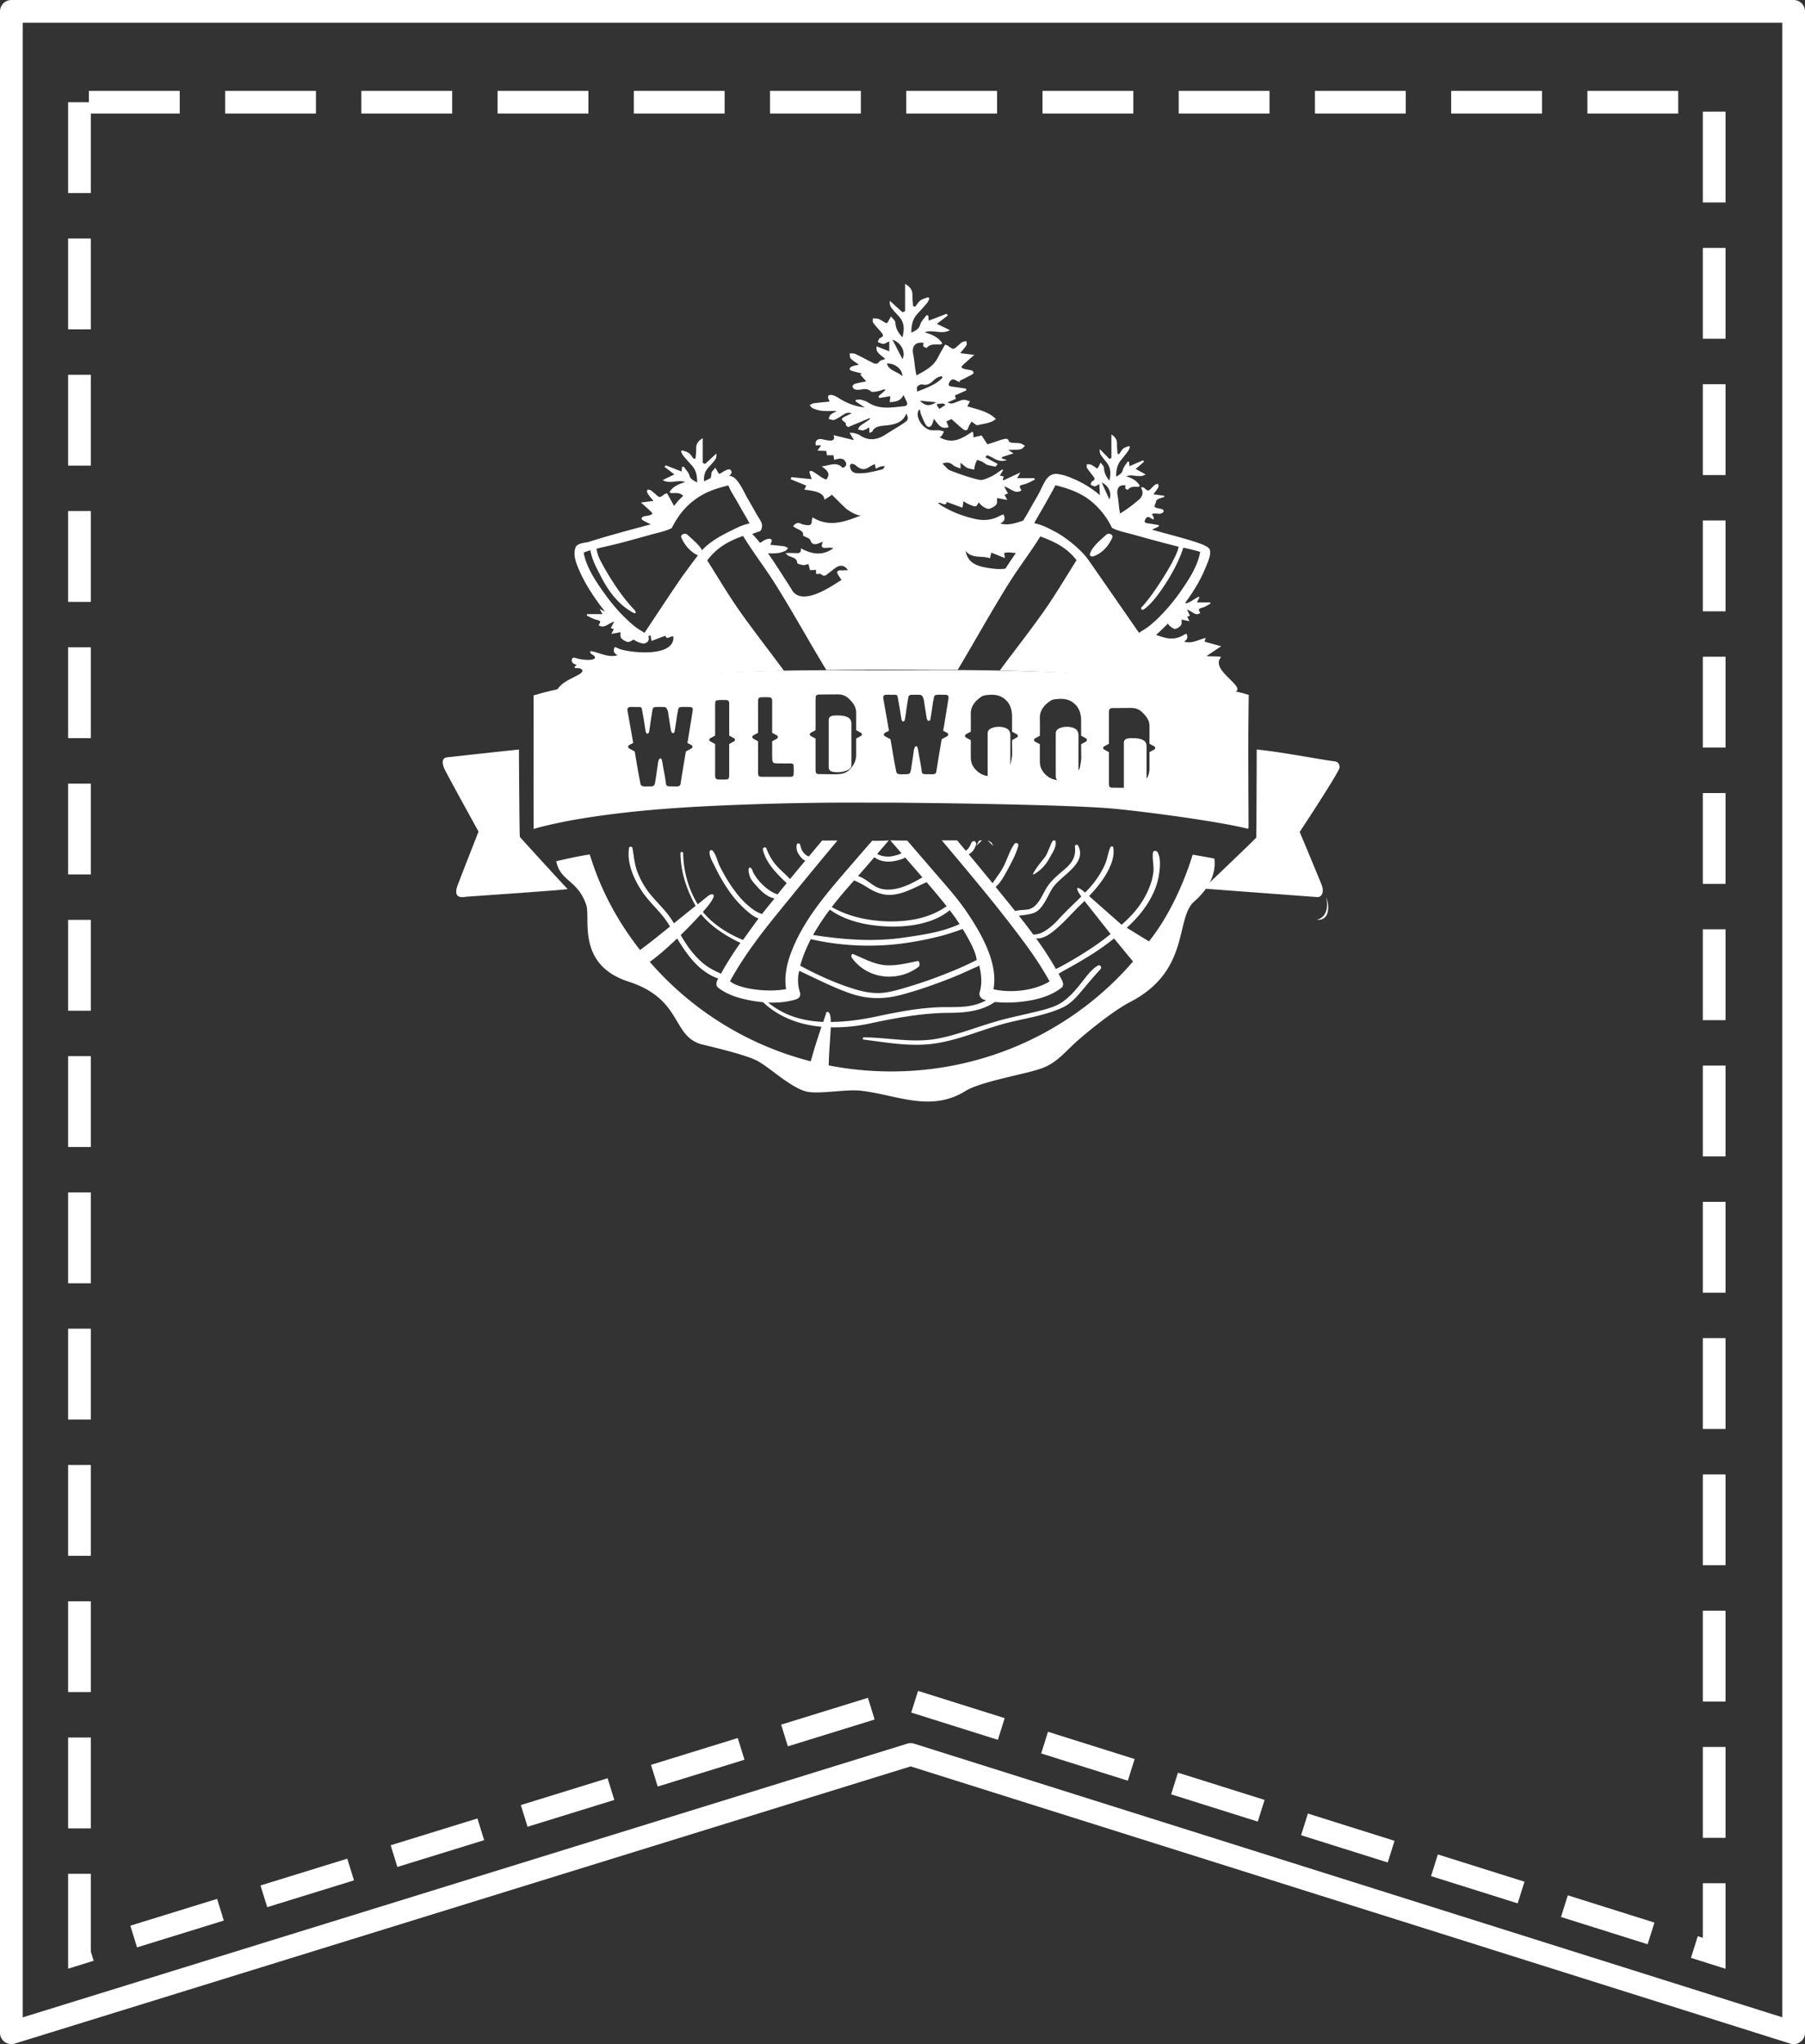 <svg width="159" height="180" viewBox="0 0 159 180" xmlns="http://www.w3.org/2000/svg"><rect x="0" y="0" width="159" height="180" fill="#333333" stroke="none"/><title>4E6E4724-DC27-46AC-B082-FC7BBC739533</title><g fill="none" fill-rule="evenodd"><g stroke="#FFF" stroke-width="2"><path stroke-linecap="round" stroke-linejoin="round" d="M1 1v177.999l79.22-24.504L158 179V1z"/><path d="M7 9v163l72.66-22.438L151 172V9H7z" stroke-dasharray="8,4"/></g><g fill="#FFF"><path d="M79.479 33.133c.049-.6-.649-1.16-1.35-1.125.148.65.967.7 1.35 1.125m3.54.13l-.067-.15c-.14.05-.294.085-.417.157-.406.236-.625.75-1.308.58-.114-.028-.347.09-.419.192-.073.105-.016.274-.016.445.889-.359 1.685-.637 2.227-1.225m6.467 15.442c-.347-.038-.696-.097-1.033-.009l.068.443-1.206-.476-.105.502c-.707-.268-1.562.07-2.149-.648.227 1.241 1.282 1.395 2.322 1.545.409.06.806.069 1.182.01l.072-.11c.275-.422.556-.844.849-1.257m-6.015-13.27c.367.202.6.025.847-.057.195-.064.387-.163.587-.172.175-.009.357.085.536.134l-.23.444c.87.264 1.838.44 2.512 1.108-.413.382-1.05.404-1.611.55-.11.028-.305-.177-.534-.32-.097.18-.227.352-.282.54-.08.273-.268.278-.456.132-.348-.268-.66-.569-1.028-.892-.079.038-.247.116-.442.205.062.163.127.34.194.515-.55.139-.75.023-1.298-.744-.058.18-.09.34-.16.487-.125.256-.36.321-.531.069-.2-.299-.317-.64-.454-.966-.05-.122-.053-.256-.08-.392-.078.022-.1.022-.104.03-.375.595.382 1.755 1.168 1.784.213.008.427-.015.638.003.141.012.277.071.415.11-.058.11-.109.224-.178.329-.042.061-.116.109-.197.182 1.173.65 2.015.06 2.897-.516.03.11.057.176.065.243.009.073.002.147.002.274l.72-.174.514.785c.14-.045.343-.106.545-.172.284-.092.559-.205.849-.274.188-.046.429-.115.487.176.01.059.184.12.29.133.24.03.49.008.724.054.152.03.28.142.42.218-.121.1-.225.25-.371.292-.207.06-.447.044-.672.056-.115.006-.231.001-.442.001l.462.314-.968.313c-.029.04-.058.082-.088.121l.48.15c-.783.283-1.196-.26-1.748-.422l-.155.178c.366.198.732.395 1.096.594-.064.08-.128.16-.194.24-.253-.057-.516-.094-.758-.176-.148-.05-.254-.18-.395-.251-.147-.074-.314-.12-.471-.178-.057.134-.125.268-.166.406-.044.15-.065.305-.096.457-.209-.052-.442-.073-.623-.165-.2-.101-.353-.269-.575-.448v.524c-.275-.122-.502-.176-.644-.298-.246-.214-.488-.32-.951-.146.257.234.43.509.697.611.821.317 1.664.615 2.532.818.295.069.716-.126 1.031-.273.362-.17.671-.42 1.003-.636.03.02.058.043.087.063l-.299.469c.143.035.247.06.363.09l-.103.25.07.084c.464-.215.925-.43 1.49-.694l-.29.5h1.512l.051.13c-.291.134-.566.31-.877.394-.534.147-.547.129-.3.556-.591.367-.93-.2-1.535-.344l.342.61-.304.123.243.452-.895-.168c-.018.209.038.43-.067.564-.129.167-.372.3-.6.377-.233.081-.782-.28-.94-.566-.095.126-.192.356-.286.356-.209-.002-.422-.11-.62-.193-.145-.06-.268-.152-.449-.258l-.093.57-1.377-.505c-.114.473-.48-.013-.78.079.11.087.194.169.295.232.906.558 1.907.945 2.99 1.187.761.17 1.475.103 2.14-.265.097-.054.212-.086.344-.138.177.34.133.6-.289.799.74.208 1.358-.045 2.021-.245 0 0 .233-.368.362-.597.281-.493.555-.99.846-1.475.632-1.052.812-2.324 2.07-1.997h.002c.432.07.875.26 1.244.42a8.82 8.82 0 0 1 2.238 1.401l-.048-.975c-.164.084-.279.188-.397.191-.125.004-.252-.088-.379-.138.048-.104.07-.269.152-.302.284-.12.214-.27.084-.442-.181-.242-.38-.474-.542-.727-.054-.084-.017-.221-.021-.334.13.014.274-.001.384.05.19.09.357.223.524.33.058-.052.08-.065.09-.083.075-.146.148-.293.221-.44.105.157.292.314.297.474.012.435.199.782.474 1.115.123-.552.156-1.091-.228-1.58-.18-.23-.378-.45-.531-.695-.087-.14-.104-.319-.089-.504l.85.872c.06-.028.118-.058.176-.086v-2.074c.398.257.503.532.493.875-.006.276.029.551.045.826l.147.03c.116-.163.204-.354.354-.48.137-.116.34-.16.513-.235l.081.1c-.052.114-.084.24-.158.34-.205.28-.425.552-.645.822-.338.414-.414.89-.409 1.438.282-.167.512-.278.589-.606.062-.26.281-.488.431-.73l.113.027.036.391 1.196-.521.09.124-.738.64.876.478c-.559.364-1.155-.075-1.703.167.491.162.933.37 1.191.842-.05.033-.096.086-.139.086-.335-.007-.682-.064-.914.264-.013 0-.19-.07-.226-.137-.034-.061.014-.166.025-.25-.55-.102-.817.246-.706.859.07.385.097.777.145 1.167.016.125.04.25.073.445.622-.366 1.17-.795 1.675-1.233.557-.48.183-1 .183-1a.11.11 0 0 1 .007-.037c.039-.087.228-.011.256.013.362.314.36.314.693-.023.089-.088.17-.187.274-.255.073-.047.18-.052.27-.075.008.1.058.223.015.3-.117.21-.274.4-.429.62l.946.131c.175.187-.692.16-.716.508-.005.08-.158.4-.138.443.032.063.138.105.221.128.153.045.318.056.467.11.058.02.122.118.12.178-.003.054-.085.118-.146.155-.264.159-.626-.057-.894.096.012.035.273.363.128.47-.089-.047-.185-.085-.265-.142-.205-.14-.328-.082-.435.12-.118.22-.069.323.191.355.304.039.604.096.906.146.368.076-.302.3-.477.39l-.009.032c1.87.54 4.467 1.144 4.933 1.586.409.314-.043 1.276-.28 1.843-.37.888-.857 1.727-1.402 2.513-.12.174-.244.347-.369.519.359.11 1.258-.766 1.27-.5l-.223.433h1.154l.04.113c-.222.117-.433.268-.67.34-.408.128-.418.112-.229.483-.451.316-.71-.175-1.171-.299l.26.528c-.064.03-.147.066-.233.105.058.119.108.225.186.392l-.683-.146c-.013.18.03.371-.05.488-.098.145-.284.259-.458.326-.171.067-.567-.221-.702-.462-.081.08-.71.715-1.042.998.255.095.516.177.783.245.58.147 1.125.088 1.632-.23.075-.047.162-.074.264-.12.135.293.1.52-.22.692.7.221 1.255-.167 1.913-.322l-.104.332c.462.127.91.25 1.464.405-.462.31-.862.577-1.282.86.072.044 1.15.007 1.282.089-1.13 1.204 2.734 2.822.955 3.142a40.899 40.899 0 0 0-3.239-.642c-2.55-.414-5.126-.67-7.7-.864a185.436 185.436 0 0 0-9.51-.458c.211-.288.426-.575.64-.86 1.09-1.448 2.201-2.881 3.246-4.363 1.016-1.444 1.927-2.992 2.868-4.481-.846-1.112-1.941-1.637-3.191-2.095-.86 1.4-1.876 2.702-2.75 4.096-1.572 2.508-3.002 5.104-4.52 7.644-.677-.005-9.725-.014-10.776.008v.005c-.269.001-.537.004-.806.007a211.042 211.042 0 0 1-1.71-2.894c-.927-1.595-1.85-3.195-2.835-4.754-.89-1.411-1.92-2.733-2.786-4.156-1.301.467-2.28 1.004-3.156 2.154.99 1.564 1.92 3.151 2.996 4.66 1.221 1.71 2.516 3.364 3.763 5.055h-.002c-.866.022-1.734.049-2.602.08-5.23.191-10.507.494-15.663 1.447-.598.11-1.194.234-1.786.375L49 60.946c.367-1.163 2.616-1.488 2.267-1.975-.21-.29-1.016.064-.463-.437-.631-.1-.483-.684-.196-.62.787.278 2.225.3 1.685-.207-.336-.155-.439-.433-.12-.348.77.163 1.42.57 2.242.337-.377-.18-.416-.417-.259-.725.119.048.221.077.308.126.595.333 5.001.925 4.852-1.045-.268-.084-.596.357-.697-.072-.413.152-.812.302-1.231.457l-.085-.515c-.074.044-.138.086-.198.123l.014.026c.146.307-.158.645-.504.59-.268-.042-.543-.171-.811-.347-.195.146-.427.251-.553.206-.204-.07-.421-.19-.536-.342-.093-.121-.044-.322-.06-.51l-.8.152.217-.41-.271-.11.305-.554c-.541.131-.845.645-1.374.313.222-.388.21-.372-.267-.505-.278-.077-.524-.234-.785-.356l.046-.119h1.352l-.259-.452.483.227c-.329-.401-.64-.82-.93-1.248-.54-.794-1.031-1.624-1.403-2.513-.236-.57-.496-1.235-.28-1.845.094-.443.959-.46 1.144-.52a63.81 63.81 0 0 1 2.485-.74c.93-.263 2.048-.559 2.983-.806l.007-.014a26.61 26.61 0 0 1-.627-.324c-.073-.039-.167-.107-.171-.163-.003-.063.072-.165.141-.187.174-.056.367-.068.546-.115.097-.025.222-.068.259-.135.024-.043-.068-.152-.134-.212-.255-.24-.52-.473-.866-.783l1.107-.137c-.182-.23-.372-.427-.502-.65-.21-.363.096-.427.334-.235.11.088.219.174.32.266.392.354.39.354.814.025.036-.029.092-.038.227-.088.2.362.405.707.583 1.062l.054.041h.002a5.14 5.14 0 0 1 .787-.863c-.27-.31-.665-.255-1.047-.249-.05.002-.104-.056-.163-.09.303-.494.821-.711 1.395-.882-.64-.253-1.34.208-1.995-.174l1.028-.5c-.294-.229-.58-.45-.866-.67l.105-.133 1.401.547c.013-.12.028-.265.045-.408l.13-.03c.176.254.435.492.505.765.091.343.361.46.69.636.006-.575-.082-1.074-.478-1.507a23.004 23.004 0 0 1-.757-.862c-.085-.104-.123-.236-.184-.356l.095-.105c.203.079.44.126.6.247.177.132.281.333.416.503l.17-.032c.02-.288.062-.578.054-.866-.01-.36.112-.648.577-.916v2.173l.207.09.997-.914c.016.195-.002.383-.104.528-.18.257-.411.488-.623.729-.33.375-.397.779-.353 1.195a7.66 7.66 0 0 1 .56-.277h.001c.047-.135.076-.278.08-.431.006-.17.225-.332.347-.497.087.153.172.308.26.462.012.02.037.032.107.087.194-.114.394-.243.613-.347.432-.202.488.21.425.298a4.123 4.123 0 0 1-.174.226c.716 0 1.243 1.363 1.614 1.993.285.482.558.972.835 1.46.138.24.375.537.428.832.015.307-.052.547-.237.602-.245.073-.38.14-.625.22.242.251.473.515.696.788.079-.046.154-.094.23-.144a1.38 1.38 0 0 1 .497-.215c.202-.033.347.058.274.268-.026.072-.057.143-.105.261.439.045.843.077 1.241.133.117.017.222.1.333.152-.072.074-.129.175-.21.228a.264.264 0 0 1-.038.019c-.23.092-.477.182-.727.205-.255.024-.513.018-.798.013.498.699.957 1.428 1.414 2.134.3.463.483.749.773 1.22 1.06 1.374 3.926-.842 4.292-1.008-.093-.14-.214-.3-.313-.469-.142-.245-.08-.393.288-.381.185.006.373-.012.591-.02-.272-.379-.61-.479-.965-.279-.262.148-.478.352-.718.528-.206.149-.383.397-.703.103-.06-.056-.257-.008-.417-.008l-.022-.361-.517.023-.145-.536c-.17.035-.332.106-.478.089-.186-.025-.508-.12-.511-.189-.009-.396-.363-.462-.671-.589a.686.686 0 0 1-.348-.282h.015c.27 0 .542-.013.812.004.293.018.567.042.519-.424 1.006.561 1.952.671 2.877-.023-.15-.01-.3-.045-.444-.028-.602.065-.695-.018-.501-.532-.174.07-.313.139-.462.182-.386.112-.53-.015-.65-.337-.056-.147-.366-.226-.634-.378.115-.452-.518-.538-.874-.822.177-.243.37-.374.705-.222.105.048.226.079.345.096.494.08.595.004.605-.425.001-.047.025-.096.063-.233 1.515.938 2.905.347 4.309-.183-.308.123-1.183-.43-1.365-.593-.415-.378-.802-.78-1.255-1.224-.137.163-.564.363-.644.458-.022-.683-.973-.794-1.773-.9l.17-.356a600.8 600.8 0 0 1-1.377-.562 4.38 4.38 0 0 0 .068-.18l1.784.176-.193-.615c.08-.436.948.52 1.476.647.429-.494.09-.826-.409-1.158.704-.062 1.328-.466 1.853.135.305-.106.378-.283.275-.502-.204-.435-.61-.317-1.016-.205-.023-.149-.044-.268-.066-.406h-.57l-.066-.378c-.228-.01-.464-.02-.776-.031l.33-.465h-.47c-.106-.415.154-.631.602-.53.16.036.323.075.487.095.353.04.635.002.472-.462l1.8.437-.39-.654c.2.018.317.01.42.04.171.05.355.1.495.193.798.529 1.543.397 2.286-.087.55-.359 1.136-.68 1.669-1.057.328-.23.315-.373.13-.78-.265.71-.853.94-1.67 1.041-.44.055-1.081.018-1.321.54-.024.05-.144.071-.264.128v-.478c-.203.097-.37.214-.557.252-.134.027-.298-.052-.45-.086.065-.102.103-.23.2-.303.255-.196.539-.368.806-.555.035-.026.038-.083.066-.149l-1.783.745c-.051.021-.13.078-.146.066-.084-.059-.232-.169-.213-.2.164-.267-.72-.4-.127-.704.186-.095.378-.183.65-.315-.407-.127-.599.036-.81.17-.24.151-.477.317-.747.415-.121.045-.318-.056-.48-.09.055-.124.076-.271.173-.363.126-.12.312-.195.556-.338-.494 0-.908.028-1.311-.01-.28-.026-.557-.125-.814-.226-.117-.046-.185-.18-.276-.273.123-.058.24-.149.37-.166.447-.062.897-.098 1.388-.148-.052-.13-.087-.209-.115-.29-.083-.231.08-.331.306-.294.196.032.39.133.555.238.674.428 1.395.759 2.35.861l-.82-.546a3.82 3.82 0 0 0 .032-.115c.145-.011.302-.057.43-.025.231.056.475.128.66.25.979.641 2.071.441 3.155.327.252-.027.34-.157.257-.355-.078-.188-.177-.37-.304-.634-.226.524-.667.597-1.207.633l.052-.529c-.33.055-.65.11-.97.165-.027-.05-.052-.102-.079-.153l.6-.528c-.014-.033-.03-.065-.043-.099-.22.066-.435.15-.661.192-.182.034-.463.082-.549.007-.281-.254-.573-.228-.916-.163-.164.03-.36.027-.514-.022-.099-.032-.206-.179-.198-.269.006-.083.142-.198.248-.228.316-.087.642-.137.964-.202l-.525-.592.119-.116c-.282-.068-.568-.13-.845-.21-.089-.027-.219-.114-.215-.166.007-.08.094-.192.182-.225.2-.076.42-.112.64-.165-.26-.186-.53-.336-.723-.538-.101-.105-.067-.303-.095-.459.168.015.362-.01.497.053.503.237.988.502 1.48.755.242.125.447.189.644-.087.08-.11.315-.142.506-.219-.247-.316-.884-.5-.75-1.117l1.11.437v-.878c-.215.097-.365.217-.52.22-.163.006-.33-.1-.496-.16.063-.12.09-.31.197-.349.373-.14.282-.311.112-.51-.238-.28-.498-.548-.71-.841-.072-.098-.023-.255-.028-.386.17.017.36-.003.502.058.249.103.468.257.686.381.077-.061.106-.074.118-.094.1-.17.195-.341.292-.513.136.183.381.364.387.55.018.503.262.905.62 1.29.164-.64.207-1.262-.297-1.828-.237-.265-.494-.52-.696-.803-.115-.162-.135-.37-.116-.583l1.114 1.008.23-.1V25c.521.296.658.614.646 1.012-.008.318.038.637.06.956l.19.034c.151-.188.269-.41.466-.556.179-.133.444-.184.672-.271l.106.115c-.068.132-.111.278-.207.393-.27.324-.558.638-.846.95-.442.481-.542 1.032-.535 1.666.37-.196.67-.323.772-.702.08-.302.368-.565.565-.845l.146.032c.018.16.034.32.048.452.52-.2 1.044-.401 1.568-.604l.116.145c-.32.245-.638.49-.966.74.39.189.741.357 1.149.553-.733.421-1.514-.087-2.232.192.643.19 1.221.429 1.56.975-.04.024-.079.057-.115.078a.137.137 0 0 1-.067.021c-.44-.007-.893-.073-1.198.305-.004.005-.245-.08-.294-.157-.047-.072.017-.192.033-.291-.723-.117-1.073.286-.926.995.09.446.127.9.19 1.35.022.144.052.287.095.515.816-.424 1.512-.823 1.873-1.534.2-.392.429-.774.65-1.174.152.057.215.067.255.098.475.362.472.362.91-.028.115-.102.222-.216.357-.294.097-.055.234-.06.354-.088.01.116.076.259.02.347-.153.243-.358.464-.56.717l1.238.153c-.387.343-.684.6-.97.863-.072.068-.177.187-.149.236.042.073.18.122.289.148.2.052.416.066.612.127.076.025.16.137.156.206-.003.063-.11.138-.19.18-.347.184-.7.357-1.052.535l.049.12c-.118-.054-.242-.1-.348-.165-.268-.161-.43-.094-.572.139-.152.255-.088.374.253.412.397.044.792.112 1.186.168l.045.15-1.02.459c.02.06.058.175.098.29l-.738.317M53.296 48.139c-.154.035-.309.072-.46.108v.001c-.737.177-1.4.354-1.42.442 0 .005 0 .01.004.014.251 1.291 1.103 2.556 1.837 3.571.571.792 1.2 1.55 1.907 2.22.31.295.627.584.975.83.202.141.429.26.632.404.37-.543 2.919-4.427 3.486-5.185.222-.296.969-1.334 1.283-1.707.001-.001.003-.002.004-.005.614-.916 1.787-1.575 2.74-2.046.454-.224 1.116-.582 1.74-.693-.066-.125-.125-.248-.183-.348-.284-.49-.571-.979-.847-1.474-.27-.484-.626-.99-.834-1.527-.998.25-1.893.52-2.776 1.13-.919.636-1.615 1.445-2.21 2.628-.549.28-1.235.409-1.825.573-.932.26-1.865.521-2.8.766-.288.074-.761.182-1.253.298m47.266 5.326c.827-.799 3.1-4.252 3.264-5.32v-.002c-.416-.102-.83-.211-1.246-.319-.936-.245-1.868-.506-2.8-.765-.59-.164-1.276-.292-1.826-.574-.492-1.055-1.362-2.093-2.347-2.718-.859-.544-1.691-.8-2.636-1.04-.104.236-.607 1.12-.897 1.637-.274.49-.56.972-.84 1.457-.062.106-.064.123-.134.252.678.113 1.41.518 1.885.769.93.49 2.389 1.662 2.97 2.582.053.05 4.28 6.167 4.383 6.301.248-.18.531-.32.771-.503a9.86 9.86 0 0 0 .972-.857 16.35 16.35 0 0 0 1.889-2.243c.706-1.017 1.535-2.248 1.753-3.522-.442-.148-1.266-.324-1.452-.367l-.042-.002c-.483 1.705-2.383 4.748-3.503 5.45-.132.083-.277-.108-.164-.216M81.036 35.286c.453.457.837.52 1.436.133l-1.436-.133m-2.423-5.381l.885 1.721c.307-.65-.105-1.44-.885-1.721m-3.666 10.962c-.06.034-.08.156-.068.233.06.42.329.601.832.577.227-.01.46-.01.679-.05.454-.085.906-.18 1.35-.304.095-.027.14-.186.209-.283-.128.014-.264.01-.384.045-.131.038-.248.113-.417.192a55.65 55.65 0 0 0-.091-.416c-.198.104-.342.165-.466.247-.408.273-.695.269-1.082-.023-.09-.068-.168-.155-.271-.199-.085-.035-.226-.055-.291-.019m22.104 1.628c.229.502.444.98.675 1.489.236-.561-.08-1.244-.675-1.489m-13.76-6.843c-.07-.04-.138-.111-.21-.115-.151-.009-.305.02-.521.036-.003.012-.037.07-.018.109.055.113.132.218.198.327.183-.12.367-.239.55-.357m2.58 38.445c.023.031.048.063.073.093a.856.856 0 0 0-.02-.05l-.002-.004a.21.21 0 0 1 .063.21c-.092.357-.311.715-.651.876a424.75 424.75 0 0 1 2.105 2.553c.33-.515.728-.993 1.001-1.548.306-.617.513-1.348.916-1.908.121-.167.396-.067.344.142-.178.73-.603 1.493-.962 2.157-.27.5-.58 1.09-1.035 1.485l.02.021c.57.702 1.13 1.384 1.699 2.096.403-.107.97-.078 1.26-.17.865-.274 1.168-1.42 1.642-2.071.43-.592.988-1.02 1.533-1.5.561-.494.85-.96.85-1.638 0-.098-.006-.201-.018-.31-.016-.143.218-.2.282-.072.817 1.618-1.51 2.607-2.254 3.742-.417.635-.821 1.841-1.596 2.168-.375.157-.97.215-1.374.26a46.7 46.7 0 0 1 1.274 1.666c.454-.014.762-.134 1.158-.4A5.686 5.686 0 0 0 93.2 81c.578-.637 1.208-1.227 1.822-1.832.076-.073.15-.148.226-.223-.27-.385-.408-.65-.35-.728.074-.095.319.066.691.383l.024-.027c.458-.473.824-.898 1.175-1.449.265-.415.51-.85.663-1.318.128-.393.19-.806.356-1.188.045-.103.227-.14.254 0 .183.915-.36 1.989-.862 2.74-.383.575-.787 1.042-1.266 1.545l2.869 2.53c.988-.887 1.697-1.688 2.265-2.884.277-.582.49-1.216.54-1.858.04-.538-.12-1.092-.044-1.614.028-.189.307-.19.393-.05.294.477.237 1.268.164 1.8a6.1 6.1 0 0 1-.482 1.722c-.561 1.234-1.373 2.229-2.382 3.146l1.955 1.2c1.569-1.951 2.951-4.72 3.85-7.637l.03.008c.403.064 1.464.251 1.88.341.157 1.175-.317 2.53-1.88 3.871-1.545 1.607-.311 6.05-5.545 8.76-1.32.683-3.342 2.28-4.58 3.36-1.113.96-1.856 2.041-3.341 2.521-1.362.48-5.214 1.11-6.576 1.95-3.094 1.921-6.048.33-9.266-.03-1.238-.12-3.192.253-4.43.133-1.485-.12-3.695-2.356-4.81-2.837-.99-.48-3.755-1.136-4.746-1.376-2.647-.734-1.653-3.974-6.435-5.522-4.58-1.482-3.342-5.52-3.713-6.721-.73-2.24-2.3-2.077-2.649-3.882l.058-.01a23.5 23.5 0 0 1 .442-.103c.899-.2 1.54-.344 2.45-.482.96 3.134 2.446 5.882 4.431 8.419.706-.512 1.674-1.29 2.638-2.071l-.117-.192c-.63-1.038-1.566-1.786-2.257-2.775-.683-.978-1.275-2.216-1.275-3.434 0-.172.013-.345.037-.515.021-.149.279-.145.305 0 .133.743.183 1.481.469 2.192a7.193 7.193 0 0 0 1.141 1.932c.676.808 1.418 1.475 1.967 2.382.026.043.052.086.076.13.722-.585 1.337-1.088 1.911-1.537-.383-.688-.7-1.405-.93-2.144a8.788 8.788 0 0 1-.405-2.494c-.003-.151.24-.151.241 0a8.94 8.94 0 0 0 1.276 4.499c.608-.471.844-.707 1.058-.829.6-.228.466.315-.6 1.497l-.001.001c1.3 1.626 3.483 2.444 3.537 2.47.204-.286 1.052-1.477 1.37-1.89-.438-.14-.922-.576-1.168-.795a9.382 9.382 0 0 1-1.538-1.782 14.855 14.855 0 0 1-1.144-2c-.156-.332-.47-.822-.47-1.218 0-.038.003-.077.01-.113.02-.114.183-.141.258-.066.305.305.418.93.607 1.312a14.43 14.43 0 0 0 1.01 1.754c.422.617.887 1.224 1.46 1.72.274.237.562.464.887.632.108.056.207.092.388.166.407-.525.694-.86 1.109-1.38-.666-.108-1.228-.68-1.629-1.143-.214-.245-.452-.489-.553-.796-.306-.932.112-.932.246-.488.084.278.452.78.713 1.051.402.417.93.855 1.488 1.02.267-.331.534-.661.804-.99v-.001a13.583 13.583 0 0 1-1.07-1.088 5.816 5.816 0 0 1-.64-.887 3.395 3.395 0 0 1-.386-.973c-.044-.204.25-.28.319-.085a4.65 4.65 0 0 0 1.147 1.779c.298.296.637.58.918.903.476-.578.882-1.065 1.353-1.63-.205-.048-.416-.306-.575-.55a1.112 1.112 0 0 1-.179-.859c.029-.145.26-.138.294 0 .053.216.121.465.257.648.123.165.258.3.51.393h.001l1.172-1.396c.45-.002.899-.004 1.348-.004a483.84 483.84 0 0 0-3.778 4.575c-2.067 2.543-4.113 4.942-5.686 7.814.8.678 3.318 1.014 4.943.693-.182-1.087.06-2.23.452-3.251 1.056-2.756 2.93-4.954 4.848-7.18.757-.879 1.518-1.755 2.28-2.631.089 0 .176.002.266.003.443.006 1.177-.029 1.177-.029l.01.009-1.01 1.176c.39.232.933.274 1.3.203.286-.055.583-.125.84-.263-.328-.378-.659-.754-.988-1.132 0 0 1.197.023 1.49.015h.001c.816.947 1.633 1.892 2.448 2.84.967 1.122 1.963 2.221 2.794 3.443 1.305 1.924 2.788 4.523 2.357 6.814 1.467.334 3.526.172 4.944-.692-.738-1.34-1.535-2.497-2.452-3.726-2.228-2.988-4.641-5.837-7.044-8.695h.354c.393.001.61.001 1.002.004l.762.915c.001.002.001 0 .001 0 .238-.17.369-.417.48-.686a.23.23 0 0 1 .169-.153.03.03 0 0 0-.011.008l-.042.033a4.52 4.52 0 0 0 .112-.045h-.017a.162.162 0 0 0-.042.004.123.123 0 0 1 .192.056.233.233 0 0 0-.039-.03c-.003-.004-.008-.006-.012-.009zM72.36 90.415c-1.909-.175-3.732-.822-5.143-2.165a11.143 11.143 0 0 1-.965-.127c-1.063-.188-2.155-.493-3.005-1.165-.235-.187-.132-.585.03-.79-1.681-.58-2.73-2.053-3.63-3.53-.9.858-1.799 1.639-2.41 2.059a27.916 27.916 0 0 0 14.183 8.76c.23-.878.631-2.114.94-3.042zm5.859-8.833c-1.788-.068-3.666-.437-5.12-1.486a20.87 20.87 0 0 0-1.475 2.233c2.659.414 5.31.625 7.993.233 1.647-.24 3.369-.48 4.909-1.191a15.9 15.9 0 0 0-.867-1.22c-1.424 1.19-3.63 1.502-5.44 1.431zm-5.216 12.234c1.781.349 3.622.531 5.506.531 8.548 0 16.205-3.767 21.297-9.68l-1.67-2.029a22.158 22.158 0 0 1-2.459 1.706c-.593.361-1.196.71-1.806 1.04-.251.136-.366.216-.629.354a18.382 18.382 0 0 1 .301.572c.096.2.195.483-.033.663-.885.7-2.063 1.034-3.177 1.192a11.55 11.55 0 0 1-2.702.066c-1.064.75-2.457.954-3.97.957-2.392.005-4.73.446-7.06.94a14.756 14.756 0 0 1-3.422.334c-.031.941-.166 2.223-.176 3.354zm-7.78-10.789c-.611-.28-2.416-1.196-3.475-2.537a39.091 39.091 0 0 1-1.786 1.846c.31.53.634 1.05 1.026 1.52.392.474.834.923 1.353 1.27.373.248.767.43 1.168.613a27.82 27.82 0 0 1 1.714-2.712zM79.74 75.51h-.002c-.378.22-.927.318-1.245.35-.461.045-1.099-.048-1.47-.38l-.626.727c-.302.35-.513.59-.82.938.797.235 1.301.967 2.12 1.136 1.319.273 2.76-.554 3.555-1.025l-.29-.336-1.222-1.41zM67.663 88.28c1.42 1.16 3.05 1.633 4.856 1.707.186-.549.285-.866.285-.866.273-.095.369.263.38.866 1.334-.002 2.69-.197 3.96-.466 2.002-.423 4.028-.823 6.083-.837.848-.006 1.73.023 2.557-.18a4.718 4.718 0 0 0 1.088-.42c-.09-.021-.09-.024-.18-.05-.288-.083-.483-.38-.393-.669.261-.834.11-1.728-.04-2.343-.286.162-.476.22-.74.345-.602.283-1.215.548-1.835.792-1.408.553-2.845 1.06-4.313 1.446-1.56.412-3.005.387-4.541-.153-1.524-.537-2.96-1.286-4.423-1.963-.143.47-.164 1.218.05 1.862.129.384-.105.584-.392.668-.772.227-1.59.296-2.402.26zm5.606-8.408c1.516.875 3.375 1.246 5.115 1.263 1.786.016 3.545-.305 5.004-1.335a58.331 58.331 0 0 0-1.776-2.128l-.037.03c-1.072.479-2.36 1.25-3.59 1.075-.618-.087-1.112-.335-1.628-.666a8.463 8.463 0 0 0-1.116-.587h-.001c-.706.798-1.33 1.508-1.97 2.348zm12.763 4.663c-.053-.747-.79-1.999-1.232-2.734-.662.245-1.37.483-2.104.665a29.24 29.24 0 0 1-3.234.617 23.006 23.006 0 0 1-8.038-.382c-.166.317-.318.638-.454.965-.183.438-.357.9-.48 1.372 1.321.71 2.87 1.443 4.469 1.961.864.28 1.78.503 2.7.435.636-.047 1.254-.218 1.864-.393a40.965 40.965 0 0 0 4.018-1.386 27.424 27.424 0 0 0 1.966-.86c.182-.09.395-.19.525-.26zm9.5-5.2c-.122.123-.167.165-.293.286-.743.715-1.437 1.53-2.224 2.194-.485.41-1.066.864-1.745.823a27.322 27.322 0 0 1 1.746 2.692c.255-.136.379-.188.625-.326.562-.313 1.12-.635 1.665-.974.92-.574 1.688-1.1 2.526-1.783l-2.3-2.913z"/><path d="M87.5 74.5c-.17-.162-.34-.331-.5-.5.025.013.06.026.085.046.093.045.186.103.262.162.009.006.009.02.017.026.05.09.093.175.136.266m26.988-1.244v.001a556.29 556.29 0 0 1 1.923 4.631c.027.07.054.153.074.242.001.002.001.006.003.008.074.337.054.751-.37.862-3.372-.249-6.746-.498-10.118-.756 0 0 4-3.8 4.662-4.487.002-.213.014-.678.014-.846.001-.534.004-1.067.006-1.6l.018-4.32.003-.991c1.137.113 2.5.328 3.752.537 1.257.21 2.402.414 3.09.503.372.038.477.32.451.585-.268.702-2.817 4.585-3.508 5.631M116.821 79c.374 1.005.19 2.076-.821 1.996.943-.256.985-1.217.821-1.996"/><path d="M61.02 62.54c.02-.19-.043-.279-.242-.279-.19-.01-.4-.01-.63-.01-.338.01-.38.04-.432.35a6.608 6.608 0 0 0-.095.528 27.65 27.65 0 0 1-.2 1.296c-.031.16-.22.18-.273.02a.678.678 0 0 1-.063-.23c-.053-.299-.157-1.006-.2-1.246 0-.05-.052-.697-.367-.708-.305-.01-.568-.01-.778 0-.147 0-.23.08-.252.21-.043.2-.094.558-.179 1.087-.01.099-.084.637-.125.857-.012.12-.106.209-.169.19-.073-.02-.116-.08-.137-.19-.042-.23-.126-.777-.146-.928l-.179-1.006c-.043-.28-.158-.22-.663-.22v-.01h-.168c-.42-.009-.504.05-.42.48.136.767.283 1.554.473 2.692l-.357.188c-.064.041-.084.08-.084.14 0 .07.02.11.084.15l.493.27c.158.907.285 1.704.358 2.073l.147.768c.053.299.399.239.705.239.503 0 .535-.02.609-.489.041-.259.126-.807.241-1.625.032-.149.063-.259.105-.3.064-.069.158-.059.2.011.043.13.084.31.116.539.021.159.073.418.147.817.063.339.104.618.126.818.021.14.094.21.253.22.241.009.483.009.703.009.242-.01.305-.07.348-.31v-.06c.01-.018.01-.039.01-.059.2-1.246.357-2.163.41-2.473l.031-.179.494-.27c.053-.039.084-.078.084-.149 0-.06-.031-.099-.084-.14l-.358-.188.012-.08c.041-.21.135-.818.346-2.104.063-.41.105-.639.105-.699m3.72 2.605c0-.06-.031-.11-.084-.14l-.42-.23v-2.543c0-.339.041-.557-.242-.587-.2-.01-.83-.03-.935.07-.043.039-.064.19-.064.428v2.633l-.42.229c-.063.03-.095.08-.095.14 0 .069.032.11.095.14l.42.229v2.571c0 .28-.032.53.253.55.104.01.252.01.452.01.514 0 .536-.01.536-.51v-2.621l.42-.23c.053-.03.084-.07.084-.14m5.17 3.032a6.967 6.967 0 0 0 0-.708c-.01-.289-.126-.239-.809-.239-.904-.02-1.03.07-1.072-.359 0-.07-.01-.2-.01-.399v-1.196l.42-.23c.053-.04.084-.08.084-.14 0-.07-.031-.109-.084-.148l-.42-.23v-2.504c0-.378.041-.598-.252-.617-.106-.01-.253-.01-.463-.01-.515 0-.525.02-.525.508v2.622l-.42.23c-.064.04-.085.08-.085.15 0 .06.02.099.085.14l.42.229v2.662c0 .448.02.468.493.468h2.155c.231 0 .473.04.483-.229m6.012-3.509a.16.16 0 0 0-.084-.14l-.42-.229v-1.496c0-.449-.127-.777-.643-1.276-.261-.26-.587-.379-.966-.379-.021 0-.515 0-1.493.01-.198 0-.43-.02-.462.22 0 .08-.01.199-.01.348v2.573l-.421.23a.159.159 0 0 0-.083.139c0 .07.031.11.083.14l.42.229v2.512c0 .36 0 .479.084.559.032.03.106.06.21.06h.043c1.902 0 2.302.17 2.964-.768a1.65 1.65 0 0 0 .273-.937v-1.426l.42-.23c.053-.03.085-.07.085-.139m7.629-3.201c.021-.19-.042-.28-.242-.28-.189-.01-.399-.01-.63-.01-.336.01-.378.04-.43.35a6.77 6.77 0 0 0-.095.528c-.085.608-.127.888-.2 1.296-.032.16-.22.18-.273.02a.65.65 0 0 1-.063-.229c-.053-.3-.159-1.006-.2-1.246 0-.05-.053-.698-.368-.709-.306-.01-.567-.01-.778 0-.147 0-.231.08-.253.21-.041.2-.094.558-.178 1.087-.01.1-.083.638-.126.857-.01.12-.105.21-.168.19-.074-.02-.115-.08-.137-.19a38.75 38.75 0 0 1-.147-.927l-.179-1.007c-.041-.28-.157-.22-.662-.22v-.01h-.168c-.42-.009-.504.051-.42.48.137.767.284 1.554.473 2.692l-.358.189c-.063.04-.084.08-.084.14 0 .07.021.11.084.149l.495.27c.157.907.283 1.705.357 2.074l.146.767c.053.299.4.24.705.24.505 0 .536-.02.61-.49.042-.258.126-.806.24-1.624.032-.15.065-.26.106-.3.063-.07.158-.06.2.01.042.13.084.31.115.54.021.158.074.417.147.816.064.34.106.619.127.818.02.14.095.21.252.22.242.01.483.01.705.01.241-.01.304-.07.346-.31v-.06c.011-.019.011-.04.011-.06.199-1.246.358-2.163.41-2.472l.03-.18.495-.27c.053-.039.085-.078.085-.148 0-.06-.032-.1-.085-.14l-.357-.189.01-.08c.043-.21.137-.818.347-2.104.063-.41.105-.638.105-.698m6.106 3.34c0-.07-.022-.12-.085-.15l-.42-.229V63.1c0-.527-.136-1.096-.578-1.485-.441-.399-.967-.509-1.797-.39a.839.839 0 0 0-.378.16c-.61.42-.904.918-.883 1.507 0 .279.01.808 0 1.535l-.42.23c-.063.04-.084.08-.084.149 0 .06.021.1.084.14l.42.228v1.457c0 .319.052.578.18.798.671 1.196 2.415 1.276 3.246.01a.684.684 0 0 0 .106-.26c.083-.408.115-.668.115-.777l-.011-1.228.42-.229c.063-.04.085-.079.085-.14m6.084.359c0-.07-.021-.12-.084-.15l-.42-.229V63.46c0-.528-.137-1.096-.578-1.486-.442-.398-.968-.508-1.797-.389a.838.838 0 0 0-.379.16c-.609.42-.903.917-.883 1.506 0 .28.011.808 0 1.535l-.42.23c-.063.04-.084.08-.084.149 0 .06.02.1.083.14l.42.229v1.456c0 .32.054.578.18.798.673 1.196 2.417 1.276 3.248.01a.684.684 0 0 0 .105-.26c.083-.408.115-.668.115-.777l-.01-1.227.42-.23c.063-.039.084-.078.084-.14m6.022.698c0-.06-.031-.11-.084-.14l-.42-.229v-1.496c0-.449-.126-.777-.641-1.276-.263-.26-.59-.379-.968-.379-.021 0-.515 0-1.492.01-.2 0-.43-.02-.462.22 0 .08-.012.199-.012.348v2.573l-.42.23a.159.159 0 0 0-.083.139c0 .07.032.11.083.14l.42.229v2.512c0 .36 0 .479.085.559.031.03.105.06.21.06h.043c1.901 0 2.301.17 2.963-.768.18-.27.273-.578.273-.937V66.23l.42-.23c.054-.03.085-.07.085-.139m-23.36 4.818h-.057c-.666.002-1.236.007-1.743.002a252.86 252.86 0 0 0-10.282.142c-5.219.178-10.483.46-15.628 1.348-.789.135-2.879.556-3.677.829-.029-.467-.006-11.706-.014-11.774.185-.031.37-.096.593-.16.477-.134.96-.248 1.445-.355a44.235 44.235 0 0 1 3.26-.566c2.584-.364 5.193-.572 7.797-.735 5.016-.318 10.05-.417 15.077-.392l.861.006c.078.002.196.004.346.004 1.065.008 3.679-.01 4.107-.015a250.898 250.898 0 0 1 10.34.104c5.21.159 10.487.401 15.625 1.29.71.123 2.8.52 3.548.789a374.9 374.9 0 0 0-.041 5.275v.274l.018 4.29.007 1.59c0 .305.013.38-.145.332v.001c-2.61-.658-9.917-1.628-12.459-1.807-4.583-.324-16.007-.455-18.977-.472"/><path d="M101 65.853v3.559c0 .418-.911.697-1.648.547-.37-.086-.351-.3-.351-.557v-3.935c-.019-.397.214-.493.95-.461.624.022.972.204 1.03.557.019.054.019.15.019.29m-3.54-18.778c.206-.19.619.012.527.242-.262.642-.846 1.393-1.664 1.666-.171.057-.361-.035-.316-.193.184-.647.915-1.223 1.453-1.715m-.767 37.959c.212-.13.4.144.258.298-.587.635-1.127 1.284-1.683 1.941-.455.538-.973 1.127-1.66 1.443-1.718.793-3.671.989-5.494 1.521-1.92.56-3.783 1.365-5.793 1.654-2.086.299-4.176-.085-6.241-.35-.126-.016-.093-.197.03-.196 2.186.022 4.38.53 6.549.1 1.841-.364 3.548-1.073 5.342-1.572.905-.253 1.828-.441 2.743-.663.91-.222 2.048-.44 2.812-.958.762-.517 1.296-1.199 1.84-1.89.374-.476.754-.991 1.297-1.328M95 64.724v3.566c0 .168-.04.305-.116.4-.35.422-1.477.412-1.786-.021-.08-.085-.098-.243-.098-.454v-3.438c0-.169 0-.274.019-.337.137-.538 1.574-.602 1.883-.084a.733.733 0 0 1 .098.368m-2.016 9.365c.104.494-.326 1.083-.562 1.517-.3.554-.77 1.066-1.363 1.389a.04.04 0 0 1-.055-.05c.266-.547.704-1.022 1.075-1.516.198-.263.499-1.197.647-1.37.066-.077.233-.09.258.03M89 64.724v3.566c0 .168-.037.305-.116.4-.35.422-1.477.412-1.786-.021-.08-.085-.098-.243-.098-.454v-3.438c0-.169 0-.274.019-.337.137-.538 1.574-.602 1.883-.084a.71.71 0 0 1 .098.368M86.5 74c-.165.163-.335.327-.5.477l.187-.351a.195.195 0 0 1 .05-.075.335.335 0 0 1 .186-.051h.077zm-5.653 10.624c.15-.028.215.399.078.504-1.66 1.29-4.392 1.24-5.877-.772-.093-.126-.044-.403.086-.35.984.411 1.934.941 2.957.993.93.047 1.836-.192 2.756-.375M75 63.853v3.559c0 .418-.911.697-1.648.547-.37-.086-.351-.3-.351-.557v-3.935c-.019-.397.214-.493.95-.461.624.022.972.204 1.03.557.019.054.019.15.019.29M61.994 48.791c.043.156-.145.25-.317.192-.817-.274-1.404-1.023-1.663-1.666-.094-.232.318-.431.525-.241.537.49 1.27 1.066 1.455 1.715m-6.126 4.889c.114.116.294.49-.17.23-1.227-.695-2.109-1.856-2.76-3.144-.29-.57-.992-1.777-.935-2.65v-.002L52.48 48c.075.368.124.734.285 1.1.257.58 1.64 3.09 3.103 4.58"/><path d="M52.005 48c.012.05.025.088.037.137a.14.14 0 0 1-.037-.137m-6.217 25.694c.809.896 3.744 4.117 4.212 4.592-.163.078-7.762.589-8.962.68-1.398.264-.678-1.113-.554-1.454.198-.54 1.359-3.497 1.675-4.3l-.017-.006s-2.76-4.987-3.035-5.59l-.001-.004c-.167-.47-.18-.877.284-.926 2.214-.244 4.106-.453 6.322-.686.037 6.495.068 7.538.076 7.694"/></g></g></svg>
